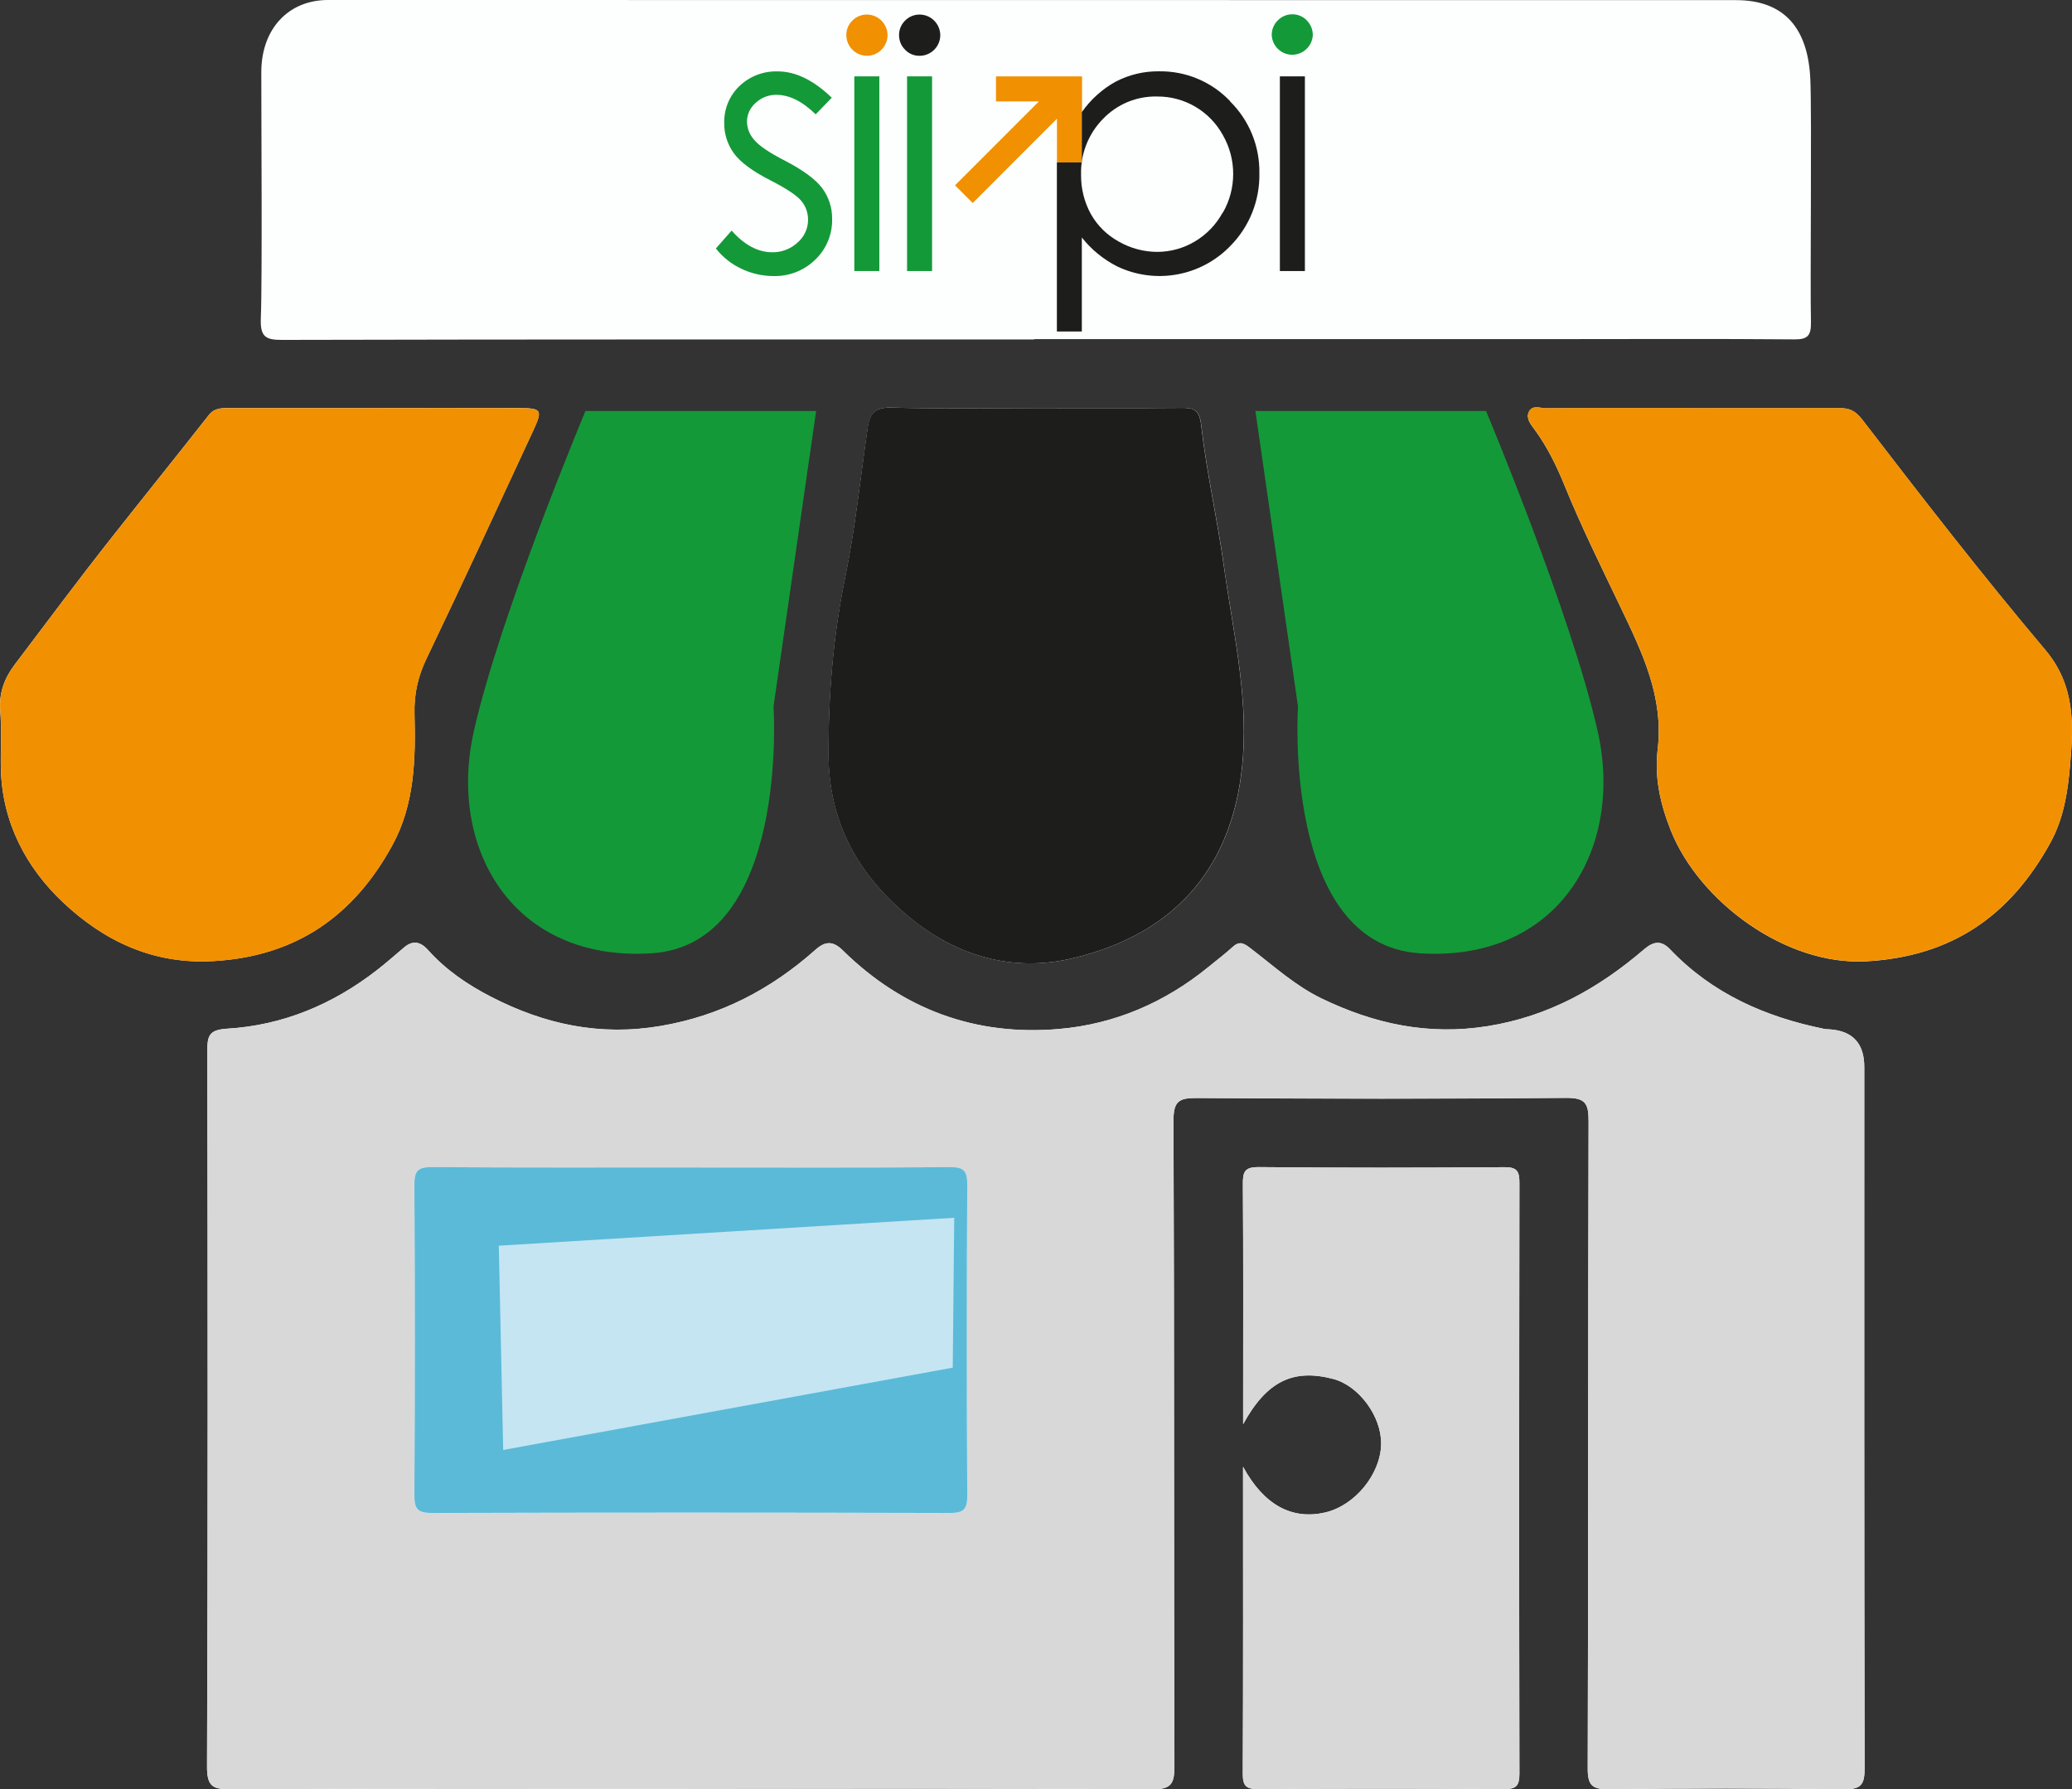 <?xml version="1.0" encoding="UTF-8"?>
<svg id="Capa_1" data-name="Capa 1" xmlns="http://www.w3.org/2000/svg" viewBox="0 0 480.12 414.53">
  <rect x="0" y="0" width="480.12" height="414.53" fill="#333333" stroke="none"/>
  <defs>
    <style>
      .cls-1 {
        fill: #5bbad8;
      }

      .cls-2 {
        fill: #fdffff;
      }

      .cls-3 {
        fill: #f19001;
      }

      .cls-4 {
        fill: #c5e5f2;
      }

      .cls-5 {
        fill: #d8d8d9;
      }

      .cls-6 {
        fill: #149939;
      }

      .cls-7 {
        fill: #1d1e1c;
      }
    </style>
  </defs>
  <g>
    <path class="cls-2" d="m159.94,414.4c35.64,0,71.29-.11,106.93.13,4.61.03,5.27-1.34,5.26-5.49-.15-49.8-.02-99.59-.22-149.39-.02-4.57,1.28-5.31,5.47-5.28,28.48.19,56.96.23,85.44-.03,4.57-.04,5.29,1.28,5.28,5.47-.15,49.96-.04,99.93-.2,149.89-.01,4.04,1.16,4.83,4.93,4.79,18.15-.2,36.31-.23,54.46.02,4.08.06,4.77-1.22,4.77-4.95-.12-54.13-.08-108.25-.08-162.38,0-5.37-2.6-8.27-7.81-8.7-.49-.04-1-.02-1.48-.12-13.65-2.77-25.94-8.17-35.72-18.44-1.99-2.09-3.79-1.89-5.97-.02-10.53,9.03-22.12,15.55-36.23,17.82-13.79,2.21-26.3-.51-38.51-6.39-6.08-2.93-11.04-7.46-16.33-11.51-1.46-1.11-2.54-2.03-4.25-.48-1.81,1.64-3.77,3.12-5.66,4.67-10.09,8.24-21.7,13.25-34.58,14.37-19.37,1.69-36.22-4.5-50.14-18.19-2.23-2.19-4-2.24-6.32-.18-10.32,9.17-21.99,15.3-35.87,17.67-14.12,2.41-26.95-.37-39.36-6.77-5.44-2.81-10.43-6.2-14.54-10.79-1.65-1.85-3.45-2.43-5.54-.66-2.12,1.79-4.2,3.64-6.4,5.34-10.19,7.9-21.72,12.73-34.58,13.51-4.17.25-4.66,1.54-4.65,5.1.1,55.29.14,110.59-.07,165.88-.02,4.68,1.45,5.24,5.53,5.22,35.48-.16,70.95-.09,106.43-.09v-.02ZM86.76,94.54h-33.45c-1.8,0-3.55-.13-4.93,1.62-7.43,9.47-15,18.85-22.44,28.28-7.66,9.71-15.08,19.67-22.56,29.56-2.28,3.02-3.66,6.48-3.33,10.58.36,4.47.05,8.98.15,13.47.29,12.45,5.86,22.97,14.47,31.05,9.46,8.88,20.8,14.36,34.83,13.54,19.24-1.12,32.52-10.57,41.42-26.86,5.14-9.4,5.4-19.92,5.12-30.36-.13-4.57.78-8.68,2.78-12.86,8.39-17.48,16.51-35.09,24.67-52.69,2.31-4.97,2.05-5.32-3.3-5.34-11.15-.04-22.3-.01-33.45-.01l.02.02Zm305.4,0c-11.32,0-22.64-.03-33.96.04-1.34,0-3.19-.87-3.97.91-.67,1.52.55,2.91,1.37,4.03,2.95,4,5.18,8.61,6.95,12.98,3.9,9.59,8.49,18.81,12.94,28.12,5,10.46,10.07,20.77,8.62,33.02-.75,6.37.55,12.47,3.04,18.73,6.58,16.52,26.67,31.38,45.33,30.33,19.83-1.12,33.29-10.54,42.6-27.42,3.14-5.69,4.06-11.91,4.59-17.99.81-9.3,1.24-18.46-5.75-26.74-14.63-17.33-28.53-35.29-42.35-53.27-1.76-2.29-3.14-2.73-5.46-2.73-11.32.02-22.64.01-33.96.01v-.02Zm-152.15,0c-11.16,0-22.32.19-33.47-.11-3.67-.1-4.98,1.3-5.45,4.54-1.67,11.65-2.9,23.4-5.25,34.91-2.76,13.5-3.87,27.01-3.84,40.76.03,15.93,6.92,28.13,18.89,37.97,10.93,8.98,23.9,12.54,37.2,9.49,25.28-5.8,38.29-22.48,39.97-47.1,1.02-14.9-2.45-29.35-4.46-43.93-1.5-10.87-4-21.6-5.23-32.49-.45-3.96-1.88-4.1-4.86-4.08-11.16.1-22.32.04-33.48.04h-.02Zm48.03,245.27c0,24.49.05,47.78-.06,71.07-.01,2.81.74,3.6,3.57,3.58,18.98-.12,37.96-.12,56.93,0,2.79.02,3.6-.69,3.6-3.55-.09-45.61-.08-91.22,0-136.83,0-2.67-.48-3.71-3.46-3.69-18.98.14-37.96.17-56.93-.02-3.32-.03-3.71,1.13-3.69,3.98.12,16.81.06,33.62.06,50.44v5.14c5.48-10.04,11.69-12.91,20.89-10.48,5.96,1.58,11.19,8.67,11.09,15.07-.1,6.97-6.06,14.25-12.96,15.86-7.58,1.76-14.16-1.61-19.03-10.57h-.01Z"/>
    <path class="cls-5" d="m159.94,414.4c-35.48,0-70.96-.07-106.43.09-4.07.02-5.55-.54-5.53-5.22.21-55.29.16-110.59.07-165.88,0-3.55.48-4.85,4.65-5.1,12.86-.78,24.38-5.61,34.58-13.51,2.19-1.7,4.28-3.54,6.4-5.34,2.1-1.77,3.89-1.19,5.54.66,4.11,4.6,9.1,7.99,14.54,10.79,12.41,6.4,25.24,9.18,39.36,6.77,13.88-2.37,25.55-8.5,35.87-17.67,2.32-2.06,4.09-2.02,6.32.18,13.92,13.69,30.78,19.88,50.14,18.19,12.88-1.13,24.49-6.13,34.58-14.37,1.89-1.55,3.85-3.02,5.66-4.67,1.7-1.55,2.79-.63,4.25.48,5.29,4.05,10.25,8.58,16.33,11.51,12.21,5.89,24.72,8.61,38.51,6.39,14.11-2.27,25.69-8.79,36.23-17.82,2.17-1.86,3.98-2.06,5.97.02,9.78,10.27,22.07,15.67,35.72,18.44.48.1.99.08,1.48.12,5.21.43,7.81,3.33,7.81,8.7,0,54.13-.04,108.25.08,162.38,0,3.73-.69,5.01-4.77,4.95-18.15-.25-36.31-.22-54.46-.02-3.77.04-4.94-.75-4.93-4.79.16-49.96.05-99.93.2-149.89.01-4.19-.71-5.51-5.28-5.47-28.48.26-56.96.22-85.44.03-4.19-.03-5.49.71-5.47,5.28.2,49.8.07,99.59.22,149.39.01,4.15-.65,5.52-5.26,5.49-35.64-.24-71.29-.13-106.93-.13v.02Zm.63-143.94c-20.15,0-40.31.08-60.46-.08-3.24-.02-4.13.79-4.11,4.08.15,23.98.14,47.97,0,71.95-.02,3.25.81,4.11,4.08,4.1,39.98-.12,79.95-.12,119.93,0,3.24,0,4.13-.79,4.1-4.07-.15-23.98-.14-47.97,0-71.95.02-3.25-.81-4.12-4.08-4.1-19.82.16-39.64.08-59.46.08h0Z"/>
    <path class="cls-3" d="m86.76,94.54c11.15,0,22.3-.03,33.45.01,5.35.02,5.6.37,3.3,5.34-8.16,17.59-16.28,35.21-24.67,52.69-2.01,4.18-2.91,8.29-2.78,12.86.29,10.44.02,20.96-5.12,30.36-8.91,16.29-22.19,25.74-41.42,26.86-14.03.82-25.38-4.66-34.83-13.54C6.07,201.03.5,190.51.21,178.06c-.1-4.49.21-9.01-.15-13.47-.33-4.09,1.05-7.56,3.33-10.58,7.47-9.89,14.89-19.85,22.56-29.56,7.45-9.44,15.01-18.82,22.44-28.28,1.38-1.76,3.12-1.62,4.93-1.62h33.45,0Z"/>
    <path class="cls-3" d="m392.16,94.54c11.32,0,22.64.01,33.96-.01,2.32,0,3.7.44,5.46,2.73,13.82,17.99,27.72,35.94,42.35,53.27,7,8.29,6.56,17.45,5.75,26.74-.53,6.09-1.45,12.3-4.59,17.99-9.31,16.88-22.77,26.3-42.6,27.42-18.66,1.05-38.75-13.81-45.33-30.33-2.49-6.26-3.8-12.36-3.04-18.73,1.45-12.25-3.62-22.56-8.62-33.02-4.45-9.31-9.04-18.52-12.94-28.12-1.78-4.37-4-8.98-6.95-12.98-.82-1.12-2.04-2.5-1.37-4.03.78-1.78,2.63-.9,3.97-.91,11.32-.08,22.64-.04,33.96-.04v.02Z"/>
    <path class="cls-7" d="m240,94.54c11.16,0,22.32.06,33.48-.04,2.98-.03,4.41.12,4.86,4.08,1.23,10.89,3.73,21.63,5.23,32.49,2.02,14.58,5.48,29.03,4.46,43.93-1.68,24.63-14.69,41.31-39.97,47.1-13.3,3.05-26.27-.51-37.2-9.49-11.97-9.84-18.86-22.03-18.89-37.97-.02-13.74,1.08-27.26,3.84-40.76,2.36-11.51,3.58-23.26,5.25-34.91.46-3.25,1.78-4.64,5.45-4.54,11.15.29,22.32.11,33.47.11h.02Z"/>
    <path class="cls-5" d="m288.04,339.81c4.87,8.96,11.44,12.33,19.03,10.57,6.9-1.6,12.85-8.89,12.96-15.86.09-6.4-5.13-13.49-11.09-15.07-9.2-2.43-15.41.44-20.89,10.48v-5.14c0-16.81.06-33.63-.06-50.44-.02-2.85.38-4.01,3.69-3.98,18.98.18,37.96.16,56.93.02,2.99-.02,3.47,1.02,3.46,3.69-.07,45.61-.08,91.22,0,136.83,0,2.85-.81,3.57-3.6,3.55-18.98-.12-37.96-.12-56.93,0-2.83.02-3.58-.77-3.57-3.58.11-23.29.06-46.58.06-71.07h.01Z"/>
    <path class="cls-1" d="m160.59,270.46c19.82,0,39.64.08,59.46-.08,3.27-.03,4.1.85,4.08,4.1-.14,23.98-.14,47.97,0,71.95.02,3.28-.87,4.08-4.1,4.07-39.98-.11-79.95-.12-119.93,0-3.27,0-4.1-.85-4.08-4.1.14-23.98.14-47.97,0-71.95-.02-3.28.87-4.1,4.11-4.08,20.15.15,40.31.08,60.46.08h0Z"/>
  </g>
  <path class="cls-6" d="m135.66,95.22h53.45l-9.87,68.43s3.74,55.15-28.26,57.19c-32,2.04-47.32-24.17-41.19-51.4s25.87-74.21,25.87-74.21h0Z"/>
  <path class="cls-6" d="m344.35,95.22h-53.45l9.87,68.43s-3.74,55.15,28.26,57.19c32,2.04,47.32-24.17,41.19-51.4s-25.87-74.21-25.87-74.21h0Z"/>
  <polygon class="cls-4" points="221.11 282.11 115.58 288.58 116.6 335.9 220.77 316.83 221.11 282.11"/>
  <path class="cls-2" d="m76.01,0c-9.22,0-15.43,6.73-15.46,16.64-.02,8.83.25,48.24-.11,57.05-.18,4.31,1.09,5.06,4.87,5.05,58.11-.14,116.22-.1,174.33-.1h0s0-.08,0-.08h120.58c18.54,0,37.08-.1,55.62.06,3.12.03,3.86-.95,3.79-4.14-.21-8.49.22-47.57-.14-56.05C418.99,6.73,413.63.03,402.25.03l-326.24-.03Z"/>
  <g>
    <path class="cls-6" d="m178.97,58.44c-3.33,0-6.48-1.68-9.44-5.02l-3.65,4.14c1.56,2,3.57,3.6,5.88,4.68,2.32,1.12,4.87,1.71,7.45,1.71,3.65.1,7.16-1.28,9.76-3.85,2.54-2.46,3.94-5.88,3.85-9.41.03-2.55-.77-5.03-2.29-7.09-1.55-2.07-4.48-4.23-8.81-6.46-3.53-1.82-5.86-3.4-6.97-4.75-1.04-1.15-1.63-2.64-1.66-4.19,0-1.68.74-3.27,2.01-4.36,1.3-1.23,3.03-1.9,4.81-1.87,2.98,0,6.01,1.5,9.1,4.52l3.73-3.85c-4.22-4.07-8.39-6.1-12.53-6.1-3.3-.1-6.49,1.12-8.87,3.4-2.32,2.22-3.6,5.32-3.52,8.53-.04,2.51.73,4.97,2.2,7,1.47,2.04,4.24,4.13,8.31,6.21,3.79,1.93,6.23,3.53,7.31,4.81,1.05,1.24,1.62,2.81,1.6,4.45,0,2.03-.9,3.95-2.45,5.27-1.62,1.49-3.75,2.29-5.95,2.23"/>
    <rect class="cls-6" x="197.96" y="17.69" width="5.8" height="45.1"/>
    <rect class="cls-6" x="210.18" y="17.69" width="5.8" height="45.1"/>
    <rect class="cls-7" x="296.57" y="17.69" width="5.8" height="45.1"/>
    <path class="cls-3" d="m200.85,12.93c2.64,0,4.78-2.11,4.81-4.75,0-2.65-2.16-4.81-4.81-4.81-1.25,0-2.46.5-3.34,1.4-.92.89-1.43,2.13-1.4,3.4.03,2.61,2.14,4.73,4.75,4.75"/>
    <path class="cls-7" d="m213.07,12.93c2.64,0,4.78-2.11,4.81-4.75,0-2.65-2.16-4.81-4.81-4.81-1.25,0-2.46.5-3.34,1.4-.92.89-1.43,2.13-1.4,3.4,0,1.27.5,2.48,1.4,3.35.86.92,2.07,1.43,3.34,1.4"/>
    <path class="cls-6" d="m302.83,4.73c-1.82-1.87-4.81-1.9-6.68-.07-.03.03-.04.04-.07.07-.92.89-1.41,2.13-1.4,3.4.12,2.63,2.35,4.67,4.97,4.55,2.46-.12,4.43-2.09,4.55-4.55.01-1.28-.5-2.51-1.4-3.4"/>
    <polygon class="cls-3" points="230.79 17.69 230.79 23.49 240.74 23.49 221.3 42.93 225.4 47.03 244.92 27.5 244.92 37.61 250.73 37.61 250.73 25.97 250.73 17.69 230.79 17.69"/>
    <path class="cls-7" d="m285.05,23.45c-4.27-4.51-10.25-7.02-16.47-6.93-3.47-.04-6.9.76-9.99,2.36-3.15,1.72-5.85,4.16-7.91,7.09v11.64h-5.78v39.19h5.78v-21.78c2.2,2.79,4.99,5.06,8.15,6.68,8.85,4.24,19.41,2.35,26.24-4.7,4.45-4.48,6.88-10.57,6.75-16.89.1-6.26-2.36-12.28-6.83-16.66m-1.69,25.83c-1.52,2.77-3.75,5.08-6.46,6.68-2.63,1.56-5.62,2.39-8.68,2.39s-6.2-.82-8.91-2.38c-2.73-1.49-4.97-3.7-6.49-6.4-1.53-2.79-2.3-5.94-2.26-9.12-.13-4.81,1.71-9.48,5.09-12.91,3.27-3.41,7.8-5.29,12.53-5.18,6.34-.06,12.19,3.38,15.24,8.94,3.19,5.56,3.19,12.41,0,17.97"/>
  </g>
</svg>